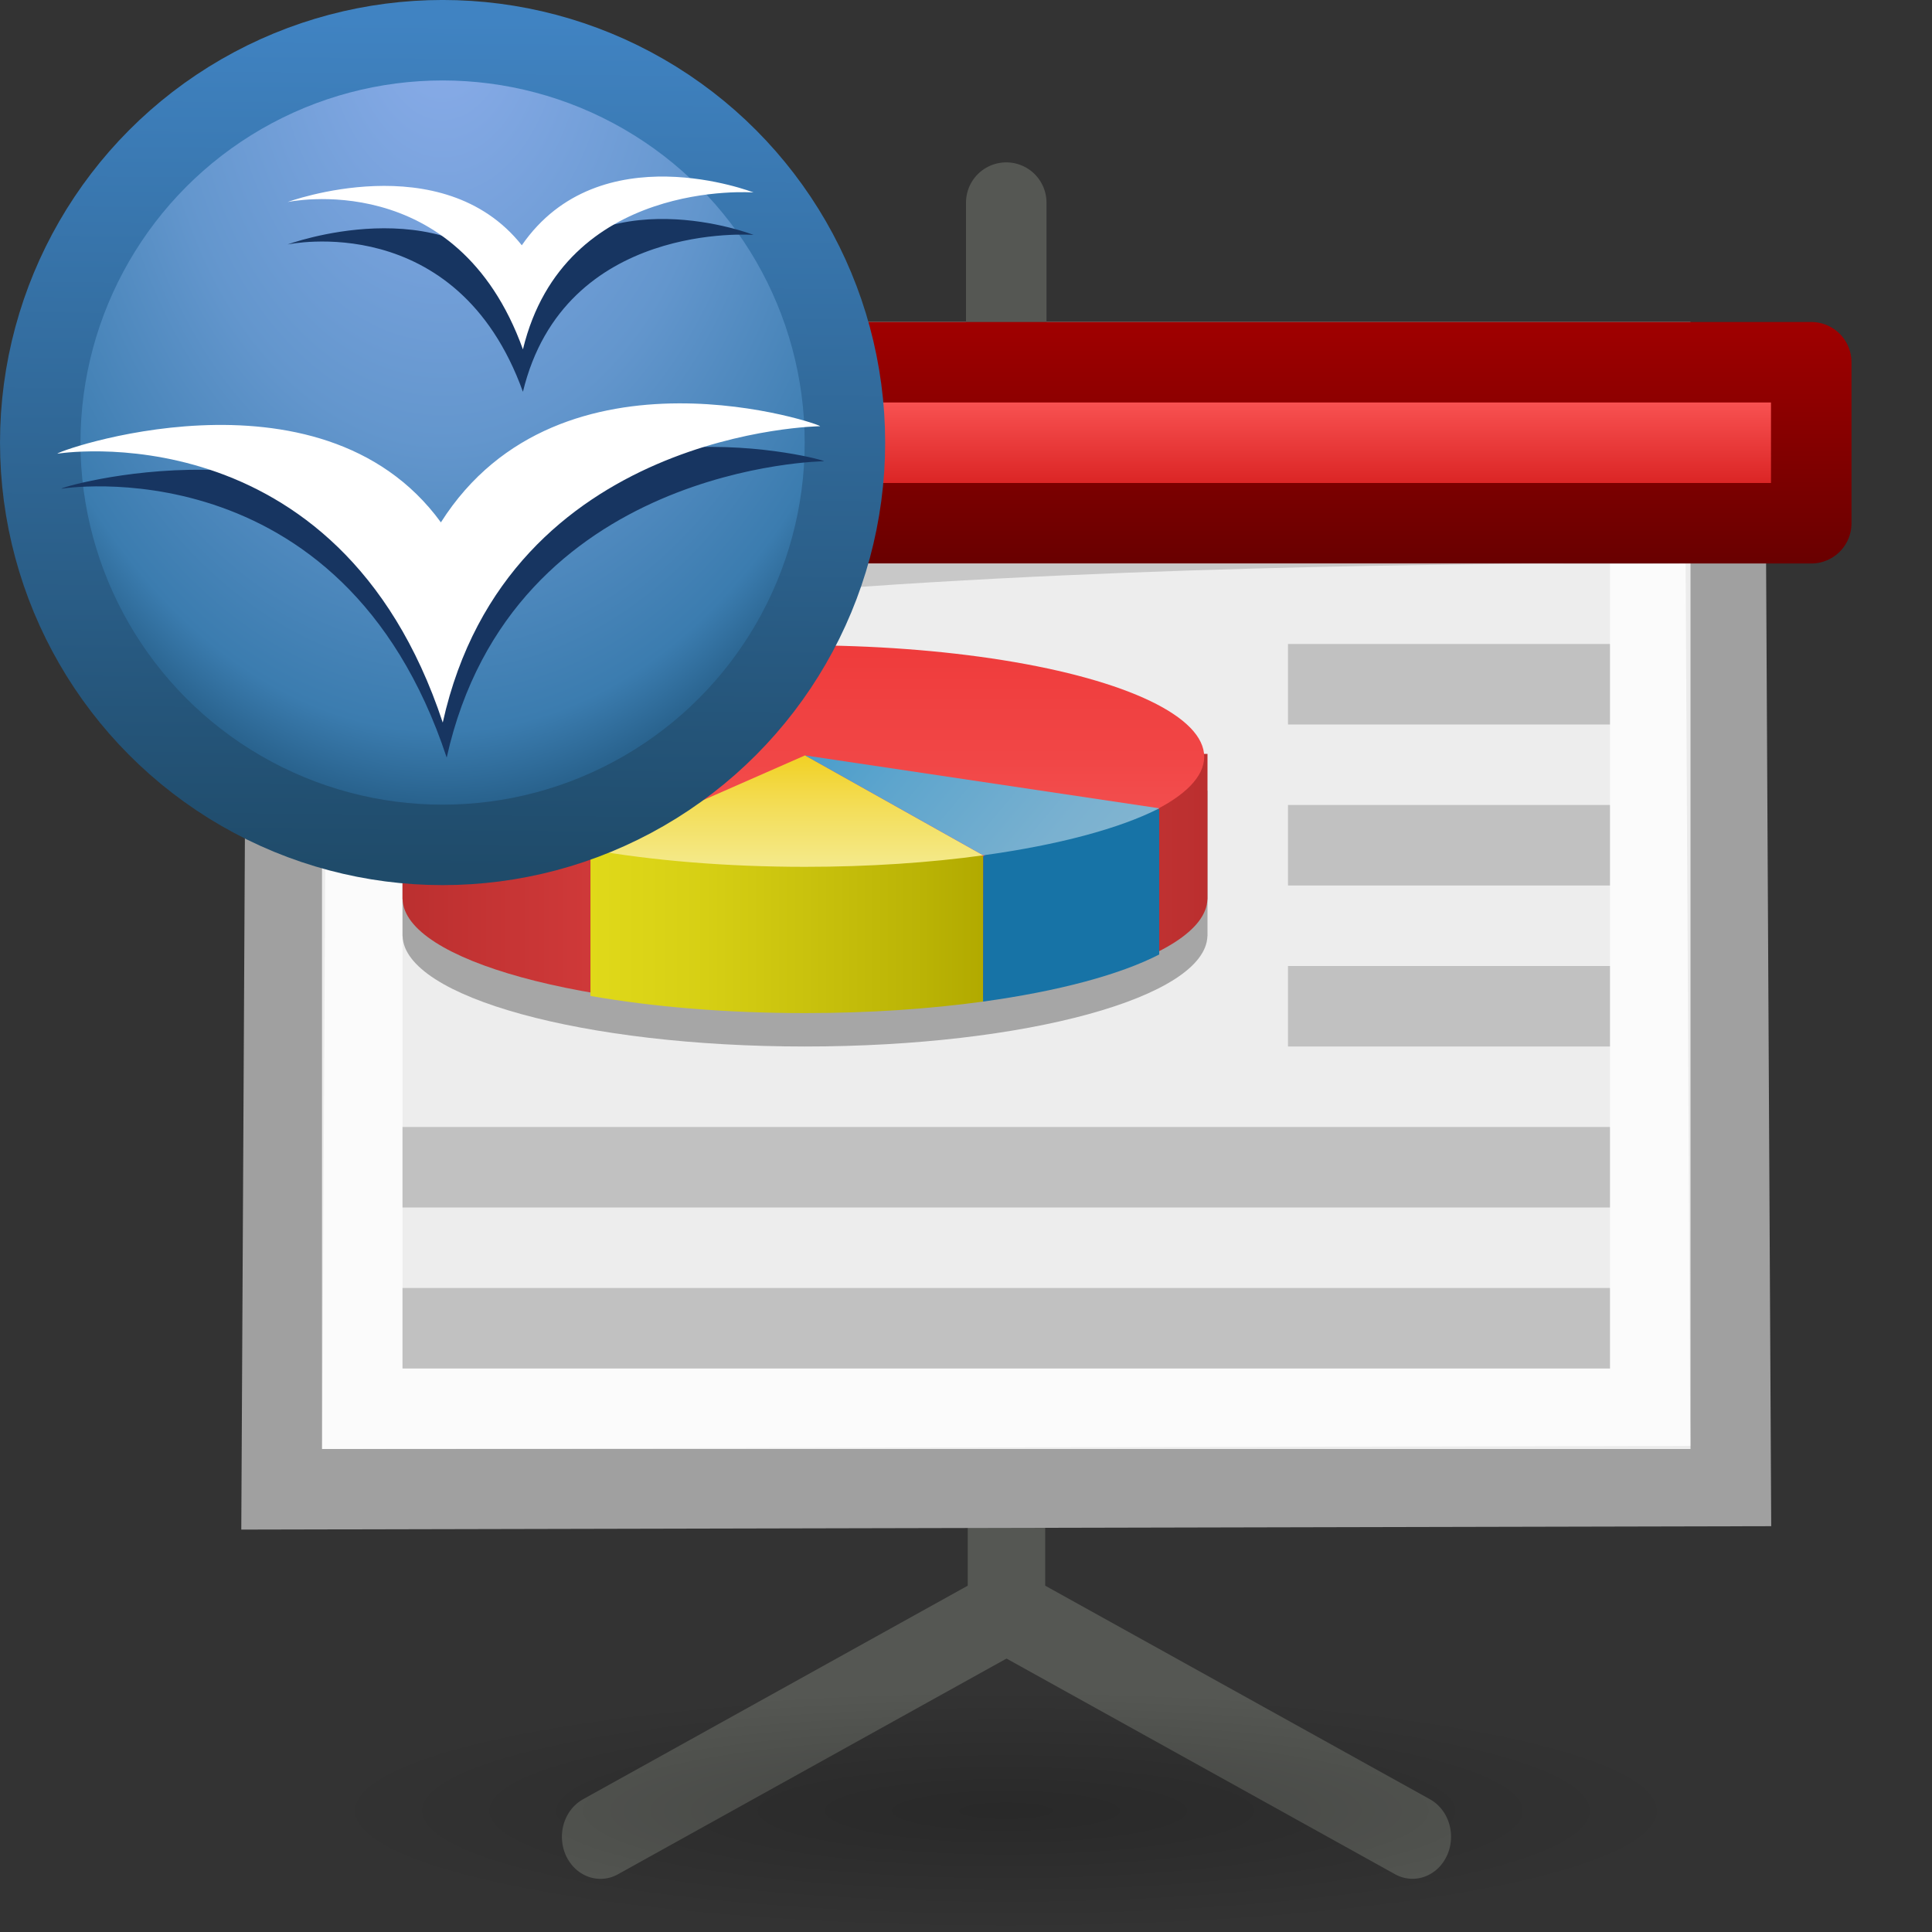 <?xml version="1.0" encoding="UTF-8" standalone="no"?>
<!-- Created with Inkscape (http://www.inkscape.org/) -->

<svg
   xmlns:svg="http://www.w3.org/2000/svg"
   xmlns="http://www.w3.org/2000/svg"
   xmlns:xlink="http://www.w3.org/1999/xlink"
   version="1.1"
   width="24"
   height="24"
   id="svg3309">
  <rect width="100%" height="100%" fill="#333333" stroke="none"/>
  <defs
     id="defs3311">
    <linearGradient
       id="linearGradient5131">
      <stop
         id="stop5133"
         style="stop-color:black;stop-opacity:1"
         offset="0" />
      <stop
         id="stop5135"
         style="stop-color:black;stop-opacity:0"
         offset="1" />
    </linearGradient>
    <linearGradient
       x1="25"
       y1="20.875"
       x2="25"
       y2="24"
       id="linearGradient4599"
       xlink:href="#linearGradient4099"
       gradientUnits="userSpaceOnUse"
       gradientTransform="matrix(0.8,0,0,0.667,-7.5,-9.167)" />
    <linearGradient
       x1="79.236"
       y1="72.834"
       x2="61.338"
       y2="59.877"
       id="linearGradient5013"
       xlink:href="#linearGradient3705"
       gradientUnits="userSpaceOnUse"
       gradientTransform="matrix(0.312,0,0,0.27,-10.625,-8.724)" />
    <linearGradient
       x1="79.236"
       y1="72.834"
       x2="61.338"
       y2="59.877"
       id="linearGradient3705"
       gradientUnits="userSpaceOnUse"
       gradientTransform="translate(-50,-62)">
      <stop
         id="stop3707"
         style="stop-color:#85b6d1;stop-opacity:1"
         offset="0" />
      <stop
         id="stop3709"
         style="stop-color:#7ab1d0;stop-opacity:1"
         offset="0.171" />
      <stop
         id="stop3711"
         style="stop-color:#5ea5cd;stop-opacity:1"
         offset="0.468" />
      <stop
         id="stop3713"
         style="stop-color:#2f92c9;stop-opacity:1"
         offset="0.855" />
      <stop
         id="stop3715"
         style="stop-color:#1c8ac7;stop-opacity:1"
         offset="1" />
    </linearGradient>
    <linearGradient
       x1="72.138"
       y1="74.042"
       x2="80.393"
       y2="74.042"
       id="linearGradient5016"
       xlink:href="#linearGradient3687"
       gradientUnits="userSpaceOnUse"
       gradientTransform="matrix(0.312,0,0,0.27,-10.625,-8.724)" />
    <linearGradient
       x1="72.138"
       y1="74.042"
       x2="80.393"
       y2="74.042"
       id="linearGradient3687"
       gradientUnits="userSpaceOnUse"
       gradientTransform="translate(-50,-62)">
      <stop
         id="stop3689"
         style="stop-color:#1773a6;stop-opacity:1"
         offset="0" />
      <stop
         id="stop3691"
         style="stop-color:#1773a6;stop-opacity:1"
         offset="1" />
    </linearGradient>
    <linearGradient
       x1="65.277"
       y1="74.939"
       x2="65.277"
       y2="67.132"
       id="linearGradient5019"
       xlink:href="#linearGradient3693"
       gradientUnits="userSpaceOnUse"
       gradientTransform="matrix(0.312,0,0,0.27,-10.625,-8.724)" />
    <linearGradient
       x1="65.277"
       y1="74.939"
       x2="65.277"
       y2="67.132"
       id="linearGradient3693"
       gradientUnits="userSpaceOnUse"
       gradientTransform="translate(-50,-62)">
      <stop
         id="stop3695"
         style="stop-color:#f5f2b0;stop-opacity:1"
         offset="0" />
      <stop
         id="stop3697"
         style="stop-color:#f5efa5;stop-opacity:1"
         offset="0.137" />
      <stop
         id="stop3699"
         style="stop-color:#f4e988;stop-opacity:1"
         offset="0.377" />
      <stop
         id="stop3701"
         style="stop-color:#f3de5a;stop-opacity:1"
         offset="0.689" />
      <stop
         id="stop3703"
         style="stop-color:#f2d125;stop-opacity:1"
         offset="1" />
    </linearGradient>
    <linearGradient
       x1="57.16"
       y1="73.962"
       x2="73.087"
       y2="73.962"
       id="linearGradient5022"
       xlink:href="#linearGradient3677"
       gradientUnits="userSpaceOnUse"
       gradientTransform="matrix(0.312,0,0,0.27,-10.625,-8.724)" />
    <linearGradient
       x1="57.16"
       y1="73.962"
       x2="73.087"
       y2="73.962"
       id="linearGradient3677"
       gradientUnits="userSpaceOnUse"
       gradientTransform="translate(-50,-62)">
      <stop
         id="stop3679"
         style="stop-color:#e1da1a;stop-opacity:1"
         offset="0" />
      <stop
         id="stop3681"
         style="stop-color:#d6cf14;stop-opacity:1"
         offset="0.313" />
      <stop
         id="stop3683"
         style="stop-color:#bab305;stop-opacity:1"
         offset="0.857" />
      <stop
         id="stop3685"
         style="stop-color:#b2aa00;stop-opacity:1"
         offset="1" />
    </linearGradient>
    <linearGradient
       x1="66"
       y1="61.889"
       x2="66"
       y2="75.497"
       id="linearGradient3658"
       xlink:href="#linearGradient3764"
       gradientUnits="userSpaceOnUse"
       spreadMethod="pad">
      <stop
         id="stop3660"
         style="stop-color:#ef3b3b;stop-opacity:1"
         offset="0" />
      <stop
         id="stop3662"
         style="stop-color:#f14646;stop-opacity:1"
         offset="0.383" />
      <stop
         id="stop3664"
         style="stop-color:#f76060;stop-opacity:1"
         offset="1" />
    </linearGradient>
    <linearGradient
       x1="66"
       y1="61.889"
       x2="66"
       y2="75.497"
       id="linearGradient3764"
       gradientUnits="userSpaceOnUse">
      <stop
         id="stop3766"
         style="stop-color:#ef3b3b;stop-opacity:1"
         offset="0" />
      <stop
         id="stop3768"
         style="stop-color:#f14646;stop-opacity:1"
         offset="0.383" />
      <stop
         id="stop3770"
         style="stop-color:#f76060;stop-opacity:1"
         offset="1" />
    </linearGradient>
    <linearGradient
       x1="50"
       y1="73.065"
       x2="82"
       y2="73.065"
       id="linearGradient5026"
       xlink:href="#linearGradient3667"
       gradientUnits="userSpaceOnUse"
       gradientTransform="matrix(0.312,0,0,0.27,-10.625,-8.755)" />
    <linearGradient
       x1="50"
       y1="73.065"
       x2="82"
       y2="73.065"
       id="linearGradient3667"
       gradientUnits="userSpaceOnUse"
       gradientTransform="translate(-50,-62)">
      <stop
         id="stop3669"
         style="stop-color:#bb2f2f;stop-opacity:1"
         offset="0" />
      <stop
         id="stop3671"
         style="stop-color:#d53c3c;stop-opacity:1"
         offset="0.309" />
      <stop
         id="stop3673"
         style="stop-color:#e04242;stop-opacity:1"
         offset="0.5" />
      <stop
         id="stop3675"
         style="stop-color:#bb2f2f;stop-opacity:1"
         offset="1" />
    </linearGradient>
    <linearGradient
       x1="66"
       y1="61.889"
       x2="66"
       y2="75.497"
       id="linearGradient5220"
       xlink:href="#linearGradient3658"
       gradientUnits="userSpaceOnUse" />
    <linearGradient
       id="linearGradient3763-0">
      <stop
         id="stop3765-2"
         style="stop-color:#1f4b6a;stop-opacity:1"
         offset="0" />
      <stop
         id="stop3767-6"
         style="stop-color:#4083c2;stop-opacity:1"
         offset="1" />
    </linearGradient>
    <linearGradient
       id="linearGradient3720-8">
      <stop
         id="stop3722-1"
         style="stop-color:#8badea;stop-opacity:1"
         offset="0" />
      <stop
         id="stop3728-0"
         style="stop-color:#6396cd;stop-opacity:1"
         offset="0.5" />
      <stop
         id="stop3730-9"
         style="stop-color:#3b7caf;stop-opacity:1"
         offset="0.841" />
      <stop
         id="stop3724-3"
         style="stop-color:#194c70;stop-opacity:1"
         offset="1" />
    </linearGradient>
    <radialGradient
       cx="16.961"
       cy="5.883"
       r="22.105"
       fx="16.961"
       fy="5.883"
       id="radialGradient3260"
       xlink:href="#linearGradient3720-8"
       gradientUnits="userSpaceOnUse"
       gradientTransform="matrix(0,2,-1.346,0,28.919,-35.008)" />
    <linearGradient
       x1="10.148"
       y1="43.124"
       x2="10.55"
       y2="-1.086"
       id="linearGradient3262"
       xlink:href="#linearGradient3763-0"
       gradientUnits="userSpaceOnUse" />
    <linearGradient
       id="linearGradient4093">
      <stop
         id="stop4095"
         style="stop-color:#690000;stop-opacity:1"
         offset="0" />
      <stop
         id="stop4097"
         style="stop-color:#a00000;stop-opacity:1"
         offset="1" />
    </linearGradient>
    <linearGradient
       id="linearGradient4099">
      <stop
         id="stop4101"
         style="stop-color:#ff5c5c;stop-opacity:1"
         offset="0" />
      <stop
         id="stop4103"
         style="stop-color:#c30000;stop-opacity:1"
         offset="1" />
    </linearGradient>
    <linearGradient
       x1="18"
       y1="6"
       x2="18"
       y2="3"
       id="linearGradient4342"
       xlink:href="#linearGradient4093"
       gradientUnits="userSpaceOnUse"
       gradientTransform="matrix(0.952,0,0,1,1.071,1)" />
    <radialGradient
       cx="13"
       cy="22.5"
       r="7"
       fx="13"
       fy="22.5"
       id="radialGradient5137"
       xlink:href="#linearGradient5131"
       gradientUnits="userSpaceOnUse"
       gradientTransform="matrix(1.214,0,0,0.214,-3.286,17.679)" />
  </defs>
  <g
     transform="matrix(0.671,0,0,0.732,-18.135,-20.724)"
     id="g5539">
    <path
       d="m 33.026,37.039 0,2.552 -5.891,2.998"
       transform="matrix(1.276,0,0,1.276,3.519,5.139)"
       id="path7081"
       style="fill:none;stroke:#555753;stroke-width:1.119;stroke-linecap:round;stroke-linejoin:miter;stroke-miterlimit:4;stroke-opacity:1;stroke-dasharray:none" />
    <path
       d="m 45.66,52.401 0,3.256 7.517,3.825"
       id="path4607"
       style="fill:none;stroke:#555753;stroke-width:1.427;stroke-linecap:round;stroke-linejoin:miter;stroke-miterlimit:4;stroke-opacity:1;stroke-dasharray:none" />
  </g>
  <path
     d="M 3.5,18.5 3.573,4.5 21.426,4.54 21.5,18.46 3.5,18.5 z"
     id="path5290"
     style="fill:#ededed;fill-opacity:1;fill-rule:nonzero;stroke:#a0a0a0;stroke-width:1;stroke-miterlimit:4;stroke-opacity:1;stroke-dasharray:none" />
  <rect
     width="16"
     height="13"
     x="4.5"
     y="4.5"
     id="rect9278"
     style="opacity:0.8;color:black;fill:none;stroke:white;stroke-width:1;stroke-linecap:butt;stroke-linejoin:miter;stroke-miterlimit:4;stroke-opacity:1;stroke-dasharray:none;stroke-dashoffset:0;marker:none;visibility:visible;display:inline;overflow:visible;enable-background:accumulate" />
  <path
     d="m 21,7.003 -18,0 0,1.997 C 4.014,6.83 21,7.003 21,7.003 z"
     id="path5315"
     style="opacity:0.16;fill:black;fill-rule:nonzero;stroke:none" />
  <path
     d="M 12.5,2.517 12.5,4.9"
     id="path4607-0"
     style="fill:none;stroke:#555753;stroke-width:1;stroke-linecap:round;stroke-linejoin:miter;stroke-miterlimit:4;stroke-opacity:1;stroke-dasharray:none" />
  <rect
     width="20"
     height="2"
     x="2.5"
     y="4.5"
     id="rect3819"
     style="fill:url(#linearGradient4599);fill-opacity:1;stroke:url(#linearGradient4342);stroke-width:1;stroke-linejoin:round;stroke-opacity:1" />
  <path
     d="m 20,9 -4,0 0,-1 4,0 0,1 z"
     id="path4609"
     style="fill:black;fill-opacity:0.187;fill-rule:nonzero;stroke:none" />
  <path
     d="m 20,15 -15,0 0,-1 15,0 0,1 z"
     id="path4611"
     style="fill:black;fill-opacity:0.187;fill-rule:nonzero;stroke:none" />
  <path
     d="m 5,9.823 0,1.805 0.001,0 C 5.024,12.387 7.253,13 10,13 c 2.747,0 4.976,-0.613 4.999,-1.372 l 0.001,0 0,-1.805 -10,0 z"
     id="path4344"
     style="opacity:0.3;fill:black;fill-opacity:1" />
  <path
     d="m 5,9.365 0,1.805 0.001,0 c 0.023,0.759 2.252,1.372 4.999,1.372 2.747,0 4.976,-0.613 4.999,-1.372 l 0.001,0 0,-1.805 -10,0 z"
     id="path3652"
     style="fill:url(#linearGradient5026);fill-opacity:1" />
  <ellipse
     cx="66"
     cy="67.131"
     rx="16"
     ry="5.131"
     transform="matrix(0.312,0,0,0.27,-10.625,-8.724)"
     id="ellipse3654"
     style="fill:url(#linearGradient5220);fill-opacity:1" />
  <path
     d="m 7.335,10.567 0,1.805 c 0.772,0.135 1.685,0.213 2.665,0.213 0.795,0 1.545,-0.051 2.212,-0.143 l 0.002,-1.805 -2.442,-0.77 -2.437,0.699 z"
     id="path3656"
     style="fill:url(#linearGradient5022);fill-opacity:1" />
  <path
     d="m 10,10.768 c 0.795,0 1.547,-0.051 2.214,-0.143 L 10,9.384 7.335,10.555 c 0.772,0.135 1.685,0.213 2.665,0.213 z"
     id="path3658"
     style="fill:url(#linearGradient5019);fill-opacity:1" />
  <path
     d="m 12.214,10.637 -0.002,1.805 c 0.93,-0.128 1.697,-0.332 2.188,-0.585 l 0,-1.804 -1.593,0.135 -0.594,0.449 z"
     id="path3660"
     style="fill:url(#linearGradient5016);fill-opacity:1" />
  <path
     d="m 12.214,10.625 c 0.929,-0.128 1.695,-0.332 2.187,-0.584 l 0,0 -4.401,-0.657 2.214,1.241 z"
     id="path3662"
     style="fill:url(#linearGradient5013);fill-opacity:1" />
  <path
     d="m 20,11 -4,0 0,-1 4,0 0,1 z"
     id="path2932"
     style="fill:black;fill-opacity:0.187;fill-rule:nonzero;stroke:none" />
  <path
     d="m 20,13 -4,0 0,-1 4,0 0,1 z"
     id="path2934"
     style="fill:black;fill-opacity:0.187;fill-rule:nonzero;stroke:none" />
  <path
     d="m 20,17 -15,0 0,-1 15,0 0,1 z"
     id="path2936"
     style="fill:black;fill-opacity:0.187;fill-rule:nonzero;stroke:none" />
  <circle
     cx="21"
     cy="21.019"
     r="21"
     transform="matrix(0.238,0,0,0.238,0.5,0.495)"
     id="circle51"
     style="fill:url(#radialGradient3260);fill-opacity:1;stroke:url(#linearGradient3262);stroke-width:4.2;stroke-miterlimit:4;stroke-opacity:1;stroke-dasharray:none" />
  <path
     d="m 0.766,6.071 c -0.047,0.006 3.482,-0.592 4.783,3.34 0.811,-3.649 4.719,-3.682 4.686,-3.681 0.093,0 -3.218,-0.923 -4.709,1.427 C 4.013,5.082 0.658,6.071 0.766,6.071 z"
     id="path4552"
     style="fill:#173561;fill-opacity:1" />
  <path
     d="m 0.717,5.636 c -0.047,0.006 3.482,-0.592 4.783,3.34 0.811,-3.649 4.719,-3.682 4.686,-3.681 0.093,0 -3.218,-1.156 -4.709,1.194 C 3.965,4.414 0.61,5.636 0.717,5.636 z"
     id="path53"
     style="fill:white" />
  <path
     d="m 3.572,3.037 c 0,0 2.101,-0.454 2.924,1.83 0.516,-2.131 2.865,-1.949 2.865,-1.949 0,0 -1.911,-0.745 -2.879,0.656 C 5.492,2.327 3.571,3.037 3.572,3.037 z"
     id="path4554"
     style="fill:#173561;fill-opacity:1" />
  <path
     d="m 3.572,2.51 c 0,0 2.101,-0.454 2.924,1.83 0.516,-2.131 2.865,-1.949 2.865,-1.949 0,0 -1.911,-0.745 -2.879,0.656 C 5.492,1.801 3.571,2.51 3.572,2.51 z"
     id="path55"
     style="fill:white" />
  <path
     d="m 21,22.5 a 8.5,1.5 0 0 1 -17,0 8.5,1.5 0 1 1 17,0 z"
     id="path2919"
     style="opacity:0.2;fill:url(#radialGradient5137);fill-opacity:1;stroke:none" />
</svg>
